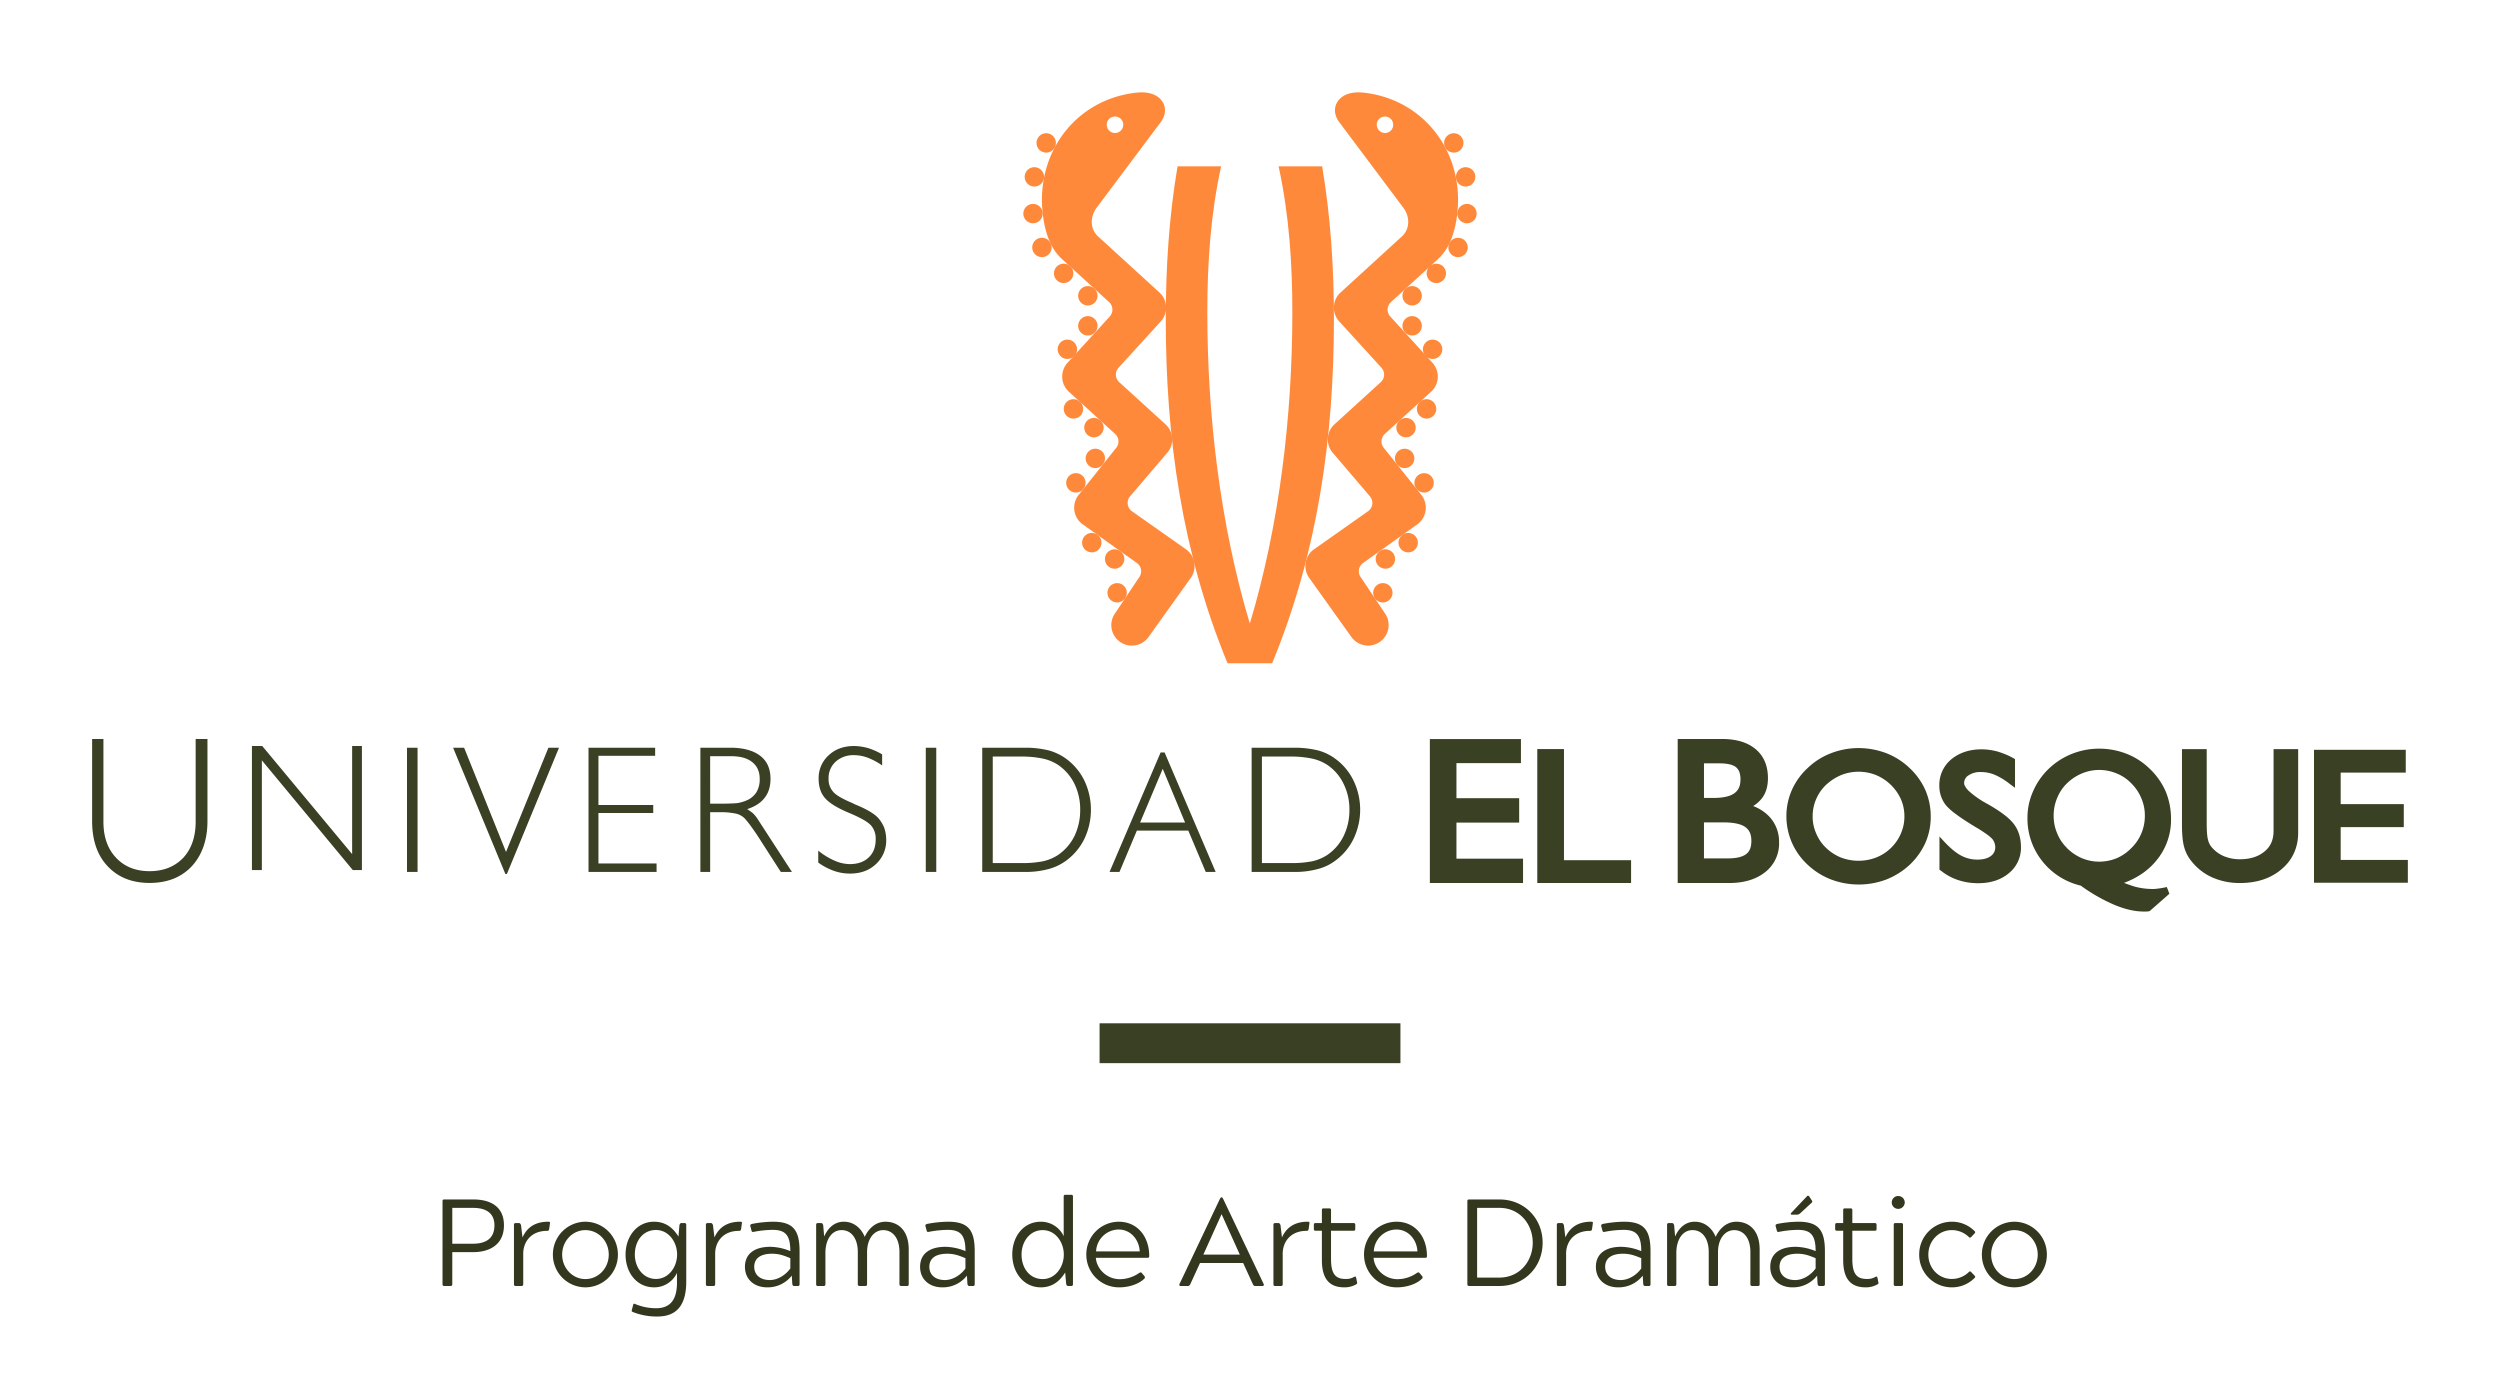 <svg id="facultad-logo-ueb-vertical-a-una-linea" xmlns="http://www.w3.org/2000/svg" width="1598" height="885.223" viewBox="0 0 1598 885.223">
  <defs>
    <style>
      .cls-1 {
        fill: none;
      }

      .cls-2 {
        fill: #ff893b;
      }

      .cls-3 {
        fill: #394024;
      }

      .cls-4 {
        fill: #33371d;
      }
    </style>
  </defs>
  <rect id="Rectangle_89" data-name="Rectangle 89" class="cls-1" width="1598" height="885.223"/>
  <g id="Capa_3" data-name="Capa 3" transform="translate(58.891 59.036)">
    <g id="Group_121" data-name="Group 121">
      <g id="Group_120" data-name="Group 120">
        <g id="Group_117" data-name="Group 117" transform="translate(595.232)">
          <path id="Path_904" data-name="Path 904" class="cls-2" d="M949.575,1894.885c-29.215-70.922-39.492-144.337-39.492-220.073,0-32.666,2.079-65.371,7.532-97.572h27.851c-6.723,30.635-8.82,62.044-8.82,93.318,0,65.737,8.162,135.632,27.173,198.955,19.031-63.322,27.173-133.218,27.173-198.955,0-31.275-2.069-62.683-8.8-93.318h27.851c5.433,32.2,7.532,64.906,7.532,97.572,0,75.736-10.28,149.152-39.492,220.073Z" transform="translate(-819.049 -1529.959)"/>
          <path id="Path_905" data-name="Path 905" class="cls-2" d="M977.9,1612.149a6.191,6.191,0,1,1-.4,8.74A6.181,6.181,0,0,1,977.9,1612.149Z" transform="translate(-733.554 -1486.693)"/>
          <path id="Path_906" data-name="Path 906" class="cls-2" d="M977.9,1620.5a6.191,6.191,0,1,1-.4,8.742A6.179,6.179,0,0,1,977.9,1620.5Z" transform="translate(-733.554 -1475.841)"/>
          <path id="Path_907" data-name="Path 907" class="cls-2" d="M983.6,1627.019a6.186,6.186,0,1,1-.416,8.742A6.176,6.176,0,0,1,983.6,1627.019Z" transform="translate(-726.155 -1467.373)"/>
          <path id="Path_908" data-name="Path 908" class="cls-2" d="M976.2,1648.806a6.185,6.185,0,1,1-.4,8.74A6.169,6.169,0,0,1,976.2,1648.806Z" transform="translate(-735.756 -1439.065)"/>
          <path id="Path_909" data-name="Path 909" class="cls-2" d="M976.054,1657.153a6.19,6.19,0,1,1-.851,8.7A6.162,6.162,0,0,1,976.054,1657.153Z" transform="translate(-736.263 -1427.958)"/>
          <path id="Path_910" data-name="Path 910" class="cls-2" d="M981.536,1663.89a6.19,6.19,0,1,1-.977,8.7A6.177,6.177,0,0,1,981.536,1663.89Z" transform="translate(-729.233 -1419.125)"/>
          <path id="Path_911" data-name="Path 911" class="cls-2" d="M981.893,1643.592a6.2,6.2,0,1,1-.386,8.742A6.213,6.213,0,0,1,981.893,1643.592Z" transform="translate(-728.352 -1445.826)"/>
          <path id="Path_912" data-name="Path 912" class="cls-2" d="M971.038,1684.849a6.2,6.2,0,1,1-1.451,8.648A6.186,6.186,0,0,1,971.038,1684.849Z" transform="translate(-743.219 -1391.619)"/>
          <path id="Path_913" data-name="Path 913" class="cls-2" d="M970.485,1694.15a6.18,6.18,0,1,1-1.692,8.59A6.179,6.179,0,0,1,970.485,1694.15Z" transform="translate(-744.126 -1379.415)"/>
          <path id="Path_914" data-name="Path 914" class="cls-2" d="M977.376,1680.309a6.193,6.193,0,1,1-1.451,8.627A6.2,6.2,0,0,1,977.376,1680.309Z" transform="translate(-734.985 -1397.521)"/>
          <path id="Path_915" data-name="Path 915" class="cls-2" d="M989.271,1600.593a6.183,6.183,0,1,1,2.86,8.257A6.177,6.177,0,0,1,989.271,1600.593Z" transform="translate(-716.969 -1504.147)"/>
          <path id="Path_916" data-name="Path 916" class="cls-2" d="M991.136,1593.577a6.185,6.185,0,1,1,5.87,6.479A6.193,6.193,0,0,1,991.136,1593.577Z" transform="translate(-713.748 -1516.379)"/>
          <path id="Path_917" data-name="Path 917" class="cls-2" d="M990.867,1584.829a6.185,6.185,0,1,1,7.222,4.914A6.171,6.171,0,0,1,990.867,1584.829Z" transform="translate(-714.232 -1529.639)"/>
          <path id="Path_918" data-name="Path 918" class="cls-2" d="M988.306,1577.366a6.19,6.19,0,1,1,8.482,2.205A6.2,6.2,0,0,1,988.306,1577.366Z" transform="translate(-718.51 -1541.902)"/>
          <path id="Path_919" data-name="Path 919" class="cls-2" d="M984.628,1605.928a6.189,6.189,0,1,1-.414,8.721A6.187,6.187,0,0,1,984.628,1605.928Z" transform="translate(-724.822 -1494.785)"/>
          <path id="Path_920" data-name="Path 920" class="cls-2" d="M896.085,1612.149a6.191,6.191,0,1,0,.407,8.74A6.181,6.181,0,0,0,896.085,1612.149Z" transform="translate(-850.685 -1486.693)"/>
          <path id="Path_921" data-name="Path 921" class="cls-2" d="M896.085,1620.5a6.191,6.191,0,1,0,.407,8.742A6.179,6.179,0,0,0,896.085,1620.5Z" transform="translate(-850.685 -1475.841)"/>
          <path id="Path_922" data-name="Path 922" class="cls-2" d="M890.388,1627.019a6.188,6.188,0,1,0,.407,8.742A6.188,6.188,0,0,0,890.388,1627.019Z" transform="translate(-858.082 -1467.373)"/>
          <path id="Path_923" data-name="Path 923" class="cls-2" d="M897.791,1648.806a6.191,6.191,0,1,0,.386,8.74A6.181,6.181,0,0,0,897.791,1648.806Z" transform="translate(-848.484 -1439.065)"/>
          <path id="Path_924" data-name="Path 924" class="cls-2" d="M897.93,1657.153a6.188,6.188,0,1,0,.842,8.7A6.162,6.162,0,0,0,897.93,1657.153Z" transform="translate(-847.975 -1427.958)"/>
          <path id="Path_925" data-name="Path 925" class="cls-2" d="M892.457,1663.89a6.194,6.194,0,1,0,.966,8.7A6.187,6.187,0,0,0,892.457,1663.89Z" transform="translate(-855.005 -1419.125)"/>
          <path id="Path_926" data-name="Path 926" class="cls-2" d="M892.088,1643.592a6.2,6.2,0,1,0,.4,8.742A6.2,6.2,0,0,0,892.088,1643.592Z" transform="translate(-855.884 -1445.826)"/>
          <path id="Path_927" data-name="Path 927" class="cls-2" d="M902.942,1684.849a6.192,6.192,0,1,0,1.462,8.648A6.186,6.186,0,0,0,902.942,1684.849Z" transform="translate(-841.017 -1391.619)"/>
          <path id="Path_928" data-name="Path 928" class="cls-2" d="M903.5,1694.15a6.183,6.183,0,1,0,1.692,8.59A6.169,6.169,0,0,0,903.5,1694.15Z" transform="translate(-840.11 -1379.415)"/>
          <path id="Path_929" data-name="Path 929" class="cls-2" d="M896.6,1680.309a6.193,6.193,0,1,0,1.451,8.627A6.192,6.192,0,0,0,896.6,1680.309Z" transform="translate(-849.251 -1397.521)"/>
          <path id="Path_930" data-name="Path 930" class="cls-2" d="M884.738,1600.593a6.193,6.193,0,1,0-2.881,8.257A6.193,6.193,0,0,0,884.738,1600.593Z" transform="translate(-867.276 -1504.147)"/>
          <path id="Path_931" data-name="Path 931" class="cls-2" d="M882.857,1593.577a6.187,6.187,0,1,0-5.879,6.479A6.217,6.217,0,0,0,882.857,1593.577Z" transform="translate(-870.49 -1516.379)"/>
          <path id="Path_932" data-name="Path 932" class="cls-2" d="M883.134,1584.829a6.191,6.191,0,1,0-7.234,4.914A6.188,6.188,0,0,0,883.134,1584.829Z" transform="translate(-870.013 -1529.639)"/>
          <path id="Path_933" data-name="Path 933" class="cls-2" d="M885.685,1577.366a6.194,6.194,0,1,0-8.471,2.205A6.2,6.2,0,0,0,885.685,1577.366Z" transform="translate(-865.737 -1541.902)"/>
          <path id="Path_934" data-name="Path 934" class="cls-2" d="M889.367,1605.928a6.188,6.188,0,1,0,.4,8.721A6.183,6.183,0,0,0,889.367,1605.928Z" transform="translate(-859.419 -1494.785)"/>
          <g id="Group_116" data-name="Group 116" transform="translate(11.881)">
            <path id="Path_935" data-name="Path 935" class="cls-2" d="M968.214,1849.094,932.9,1824.225a6.559,6.559,0,0,1-1.014-9.208l23.614-27.635a13.108,13.108,0,0,0-.86-18.527l-29.571-26.941a6.523,6.523,0,0,1-.435-9.227l26.971-29.571a13.109,13.109,0,0,0-.853-18.528l-39.155-35.779c-5.357-4.875-5.231-12.8-.851-18.532l40.75-54.422c4.012-5.263,3.752-11.391-.706-15.453-2.235-2.033-6.633-4.41-14.669-3.541-38.439,4.141-64.249,37.851-60,76.821,2.138,19.574,9.119,26.612,12.949,30.114l29.493,26.922a6.541,6.541,0,0,1,.425,9.243l-26.959,29.552a13.135,13.135,0,0,0,.851,18.53L922.444,1775a6.513,6.513,0,0,1,.425,9.227l-23.731,29.746a13.135,13.135,0,0,0,2.051,18.449l35.372,25.237a6.527,6.527,0,0,1,1.122,9.17l-15.258,22.781a13.12,13.12,0,0,0,21.331,15.281l26.69-37.368A13.124,13.124,0,0,0,968.214,1849.094Zm-49.745-275.251a5.27,5.27,0,1,1,.359,7.447A5.27,5.27,0,0,1,918.469,1573.843Z" transform="translate(-875.658 -1556.676)"/>
            <path id="Path_936" data-name="Path 936" class="cls-2" d="M986.026,1556.86c-8.045-.869-12.435,1.508-14.678,3.541-4.456,4.063-4.718,10.19-.706,15.453l40.759,54.422c4.371,5.728,4.5,13.658-.851,18.532l-39.164,35.779a13.106,13.106,0,0,0-.851,18.528l26.97,29.571a6.515,6.515,0,0,1-.434,9.227L967.5,1768.854a13.1,13.1,0,0,0-.851,18.527l23.6,27.635a6.548,6.548,0,0,1-1.014,9.208l-35.317,24.869a13.135,13.135,0,0,0-2.223,18.431l26.672,37.368a13.121,13.121,0,0,0,21.333-15.281l-15.251-22.781a6.528,6.528,0,0,1,1.113-9.17l35.393-25.237a13.162,13.162,0,0,0,2.049-18.449l-23.74-29.746a6.516,6.516,0,0,1,.425-9.227l29.562-26.959a13.121,13.121,0,0,0,.862-18.53l-26.952-29.552a6.532,6.532,0,0,1,.425-9.243l29.475-26.922c3.84-3.5,10.82-10.54,12.958-30.114C1050.266,1594.711,1024.456,1561,986.026,1556.86Zm17.291,24.43a5.26,5.26,0,1,1,.349-7.447A5.282,5.282,0,0,1,1003.317,1581.29Z" transform="translate(-780.495 -1556.676)"/>
          </g>
        </g>
        <g id="Group_119" data-name="Group 119" transform="translate(0 413.314)">
          <g id="Group_118" data-name="Group 118" transform="translate(855.077)">
            <path id="Path_937" data-name="Path 937" class="cls-3" d="M1000.494,1789.874h40.093v-15.589h-40.093v-22.4h41.224v-15.373H983.5v92h59.561v-15.566h-42.569Zm68.735-46.979H1052.17v85.618h59.956v-14.6h-42.9Zm120.917,36.418a20.894,20.894,0,0,0,5.852-5.3c2.5-3.424,3.605-7.7,3.605-12.552,0-7.792-2.63-14.2-7.939-18.567-5.307-4.431-12.54-6.461-21.689-6.461H1141.92v92.079h32.868c9.448,0,17.215-2.3,23.094-7a23.184,23.184,0,0,0,8.836-19.107,23.474,23.474,0,0,0-5.753-15.819,27.362,27.362,0,0,0-10.82-7.272m-31.427-27.292h9.949c5.233,0,8.645.931,10.51,2.439a7.78,7.78,0,0,1,2.138,3.017,14.014,14.014,0,0,1,.727,4.778c0,4.256-1.267,6.9-3.84,8.836-2.447,1.84-6.817,3.021-13.055,3.021h-6.429Zm26.931,58.024c-2.2,1.683-6.259,2.824-12.2,2.706h-14.736v-22.993h12.667c6.652,0,11.266,1.14,13.81,3.017,2.5,1.895,3.819,4.41,3.819,8.76,0,4.233-1.122,6.79-3.364,8.509m154.992-31.679h0l-1.817-1.007a57.152,57.152,0,0,1-10.735-7.6,11.794,11.794,0,0,1-2.359-2.982,3.691,3.691,0,0,1-.727-2.046,5.745,5.745,0,0,1,2.718-4.969,13.323,13.323,0,0,1,7.979-2.187,22.848,22.848,0,0,1,8.654,1.66,43.459,43.459,0,0,1,9.729,5.861l3.451,2.554v-18.332l-1.026-.621a50.874,50.874,0,0,0-10.112-4.217,39.488,39.488,0,0,0-10.2-1.432c-7.656,0-14.223,2.15-19.348,6.362a21.135,21.135,0,0,0-7.689,16.617,20.149,20.149,0,0,0,4.063,12.591,36.4,36.4,0,0,0,6.739,5.994c3.085,2.339,7.049,4.893,11.846,7.831,3.017,1.722,5.445,3.348,7.33,4.661a27.013,27.013,0,0,1,3.831,3.194,8.5,8.5,0,0,1,1.943,5.316,6.772,6.772,0,0,1-2.833,5.647c-1.876,1.414-4.7,2.283-8.579,2.283a21.69,21.69,0,0,1-10.2-2.458c-3.152-1.6-6.613-4.445-10.347-8.314l-3.713-4v21.254l.929.6a35.013,35.013,0,0,0,11.128,6.033,39.76,39.76,0,0,0,12.949,1.957c7.707,0,14.283-2.127,19.333-6.365a20.8,20.8,0,0,0,7.762-16.479c0-5.569-1.313-10.462-4.148-14.407-2.833-4.061-8.305-8.236-16.555-13m107.068,35.993a40.522,40.522,0,0,0,9.553-26.766,46.1,46.1,0,0,0-3.364-17.5,45.169,45.169,0,0,0-10.1-14.467,44.366,44.366,0,0,0-14.775-9.653,48.108,48.108,0,0,0-17.677-3.345,47.156,47.156,0,0,0-17.5,3.345,46,46,0,0,0-14.9,9.653,44.251,44.251,0,0,0-9.873,14.311,41.16,41.16,0,0,0-3.578,16.826,43.645,43.645,0,0,0,9.487,27.794,44.279,44.279,0,0,0,24.591,15.628,110.7,110.7,0,0,0,21.314,12.2c6.932,2.92,13.228,4.351,18.941,4.351h1.683a5.955,5.955,0,0,0,1.394-.154l.676-.1,12.609-11.083-.957-2.646-.706-1.688-1.653.37a39.547,39.547,0,0,1-4.38.676,19.684,19.684,0,0,1-3.463.214,44.487,44.487,0,0,1-10.317-1.334c-2.235-.639-4.787-1.531-7.5-2.573,8.277-3.095,15.27-7.7,20.491-14.06m-9.37-17.677a28.357,28.357,0,0,1-6.3,9.358l-.087.078a29.211,29.211,0,0,1-9.457,6.558,29.894,29.894,0,0,1-11.14,2.184,28.758,28.758,0,0,1-11.161-2.262,30.682,30.682,0,0,1-9.5-6.479v-.078a27.2,27.2,0,0,1-6.238-9.358,28.123,28.123,0,0,1-2.214-11.181,28.549,28.549,0,0,1,2.214-11.271,27.339,27.339,0,0,1,6.2-9.344,30.5,30.5,0,0,1,9.641-6.419,28.751,28.751,0,0,1,22.195,0,27.042,27.042,0,0,1,9.4,6.342,28.941,28.941,0,0,1,6.449,9.652,27.416,27.416,0,0,1,2.194,11.041,28.632,28.632,0,0,1-2.194,11.181m84.46-1.164c-.087,5.475-1.828,9.535-5.744,12.807-3.792,3.189-8.937,4.987-15.656,4.987a26.311,26.311,0,0,1-10.337-1.954,21.077,21.077,0,0,1-7.815-5.744,11.168,11.168,0,0,1-2.35-4.8c-.531-1.837-.83-5.4-.83-10.542v-47.323h-15.812v47.811c0,6.516.435,11.391,1.43,14.851a24.316,24.316,0,0,0,4.829,9.188,35.359,35.359,0,0,0,13.373,10.25,43.319,43.319,0,0,0,17.513,3.46c10.761,0,19.822-3,26.727-9.008,6.992-5.96,10.531-14.083,10.406-23.637v-52.916H1522.8Zm42.907,18.22v-20.963h40.343v-14.681h-40.343v-20.174h41.6v-14.58h-58.659v84.979h59.993v-14.582Zm-275.573-58.756a45.573,45.573,0,0,0-14.842-9.457,50.294,50.294,0,0,0-17.812-3.267,48.812,48.812,0,0,0-17.5,3.267,44.288,44.288,0,0,0-14.95,9.457,42.708,42.708,0,0,0-10.094,14.023,41.175,41.175,0,0,0-3.523,16.5,42.14,42.14,0,0,0,13.616,31.332,45.736,45.736,0,0,0,14.865,9.379,50.106,50.106,0,0,0,35.285.081,47.55,47.55,0,0,0,15.058-9.459,44.656,44.656,0,0,0,9.988-13.963,41.3,41.3,0,0,0,3.442-16.672,42.359,42.359,0,0,0-3.364-16.939,43.138,43.138,0,0,0-10.174-14.276m-5.481,41.757a28.591,28.591,0,0,1-6.3,9.248,28.244,28.244,0,0,1-9.448,6.164,31.49,31.49,0,0,1-22.765,0,30.266,30.266,0,0,1-9.418-6.164,27.182,27.182,0,0,1-6.3-9.248,26.27,26.27,0,0,1-2.224-10.871,27.335,27.335,0,0,1,2.224-10.963,27.83,27.83,0,0,1,6.3-9.112,33.029,33.029,0,0,1,9.689-6.284,30.02,30.02,0,0,1,22.3,0,30.265,30.265,0,0,1,16.012,15.665,27.369,27.369,0,0,1,2.12,10.694,26.891,26.891,0,0,1-2.2,10.871" transform="translate(-983.502 -1736.434)"/>
          </g>
          <path id="Path_938" data-name="Path 938" class="cls-3" d="M648.323,1828.458c11.361,0,20.365-3.6,27.026-10.715,6.548-7.119,9.981-16.81,9.981-28.817v-52.493h-7.542v52.9c0,9.65-2.651,17.291-7.873,23-5.454,5.686-12.591,8.606-21.593,8.606-8.965,0-16.122-2.92-21.42-8.606-5.4-5.7-8.066-13.345-8.066-23v-52.9h-7.224v52.493c0,12.145,3.26,21.815,9.894,28.817,6.613,7.116,15.587,10.715,26.816,10.715M720.1,1750.09l58.137,70.146h5.819v-79.3h-6.245v69.1l-57.461-69.1h-6.594v79.3H720.1Zm92.776,71.346h6.748v-79.412h-6.748Zm63.842,1.318,33.323-80.73h-6.769l-27.1,66.629-26.787-66.629h-7.038l33.42,80.73ZM972.4,1816H935.246v-32.259h35.016v-5.086H935.246v-31.484H971.49v-5.148H928.9v79.412h43.5Zm34.252-32.744h6.383a44.79,44.79,0,0,1,10.115.91,11.469,11.469,0,0,1,5.571,3.038,56.265,56.265,0,0,1,4.2,5.277c1.722,2.4,3.955,5.553,6.344,9.42l12.561,19.535h7.109l-21.662-33.4a24.068,24.068,0,0,0-3.007-3.87,29.77,29.77,0,0,0-3.975-2.881c4.992-1.607,8.742-4.021,11.237-7.293,2.506-3.21,3.695-7.268,3.695-12.048,0-6.44-2.127-11.354-6.606-14.773-4.525-3.426-10.839-5.148-19.137-5.148h-19.079v79.412h6.256Zm0-35.816h13.182c5.937,0,10.452,1.161,13.74,3.81q4.76,3.8,4.748,10.694a15.917,15.917,0,0,1-2.069,8.509,13.658,13.658,0,0,1-6.507,5.339,23.934,23.934,0,0,1-5.8,1.646c-2.437.23-6.525.366-12.4.366h-4.893Zm112.543,53.359a24.355,24.355,0,0,0-1.258-7.542,21.63,21.63,0,0,0-3.867-6.307c-2.495-2.785-7.417-5.666-14.545-8.585a18.432,18.432,0,0,1-1.681-.833c-6.509-2.748-10.7-5.107-12.582-7.369a11.908,11.908,0,0,1-2.911-8.45,14.029,14.029,0,0,1,4.486-10.717,16.679,16.679,0,0,1,11.6-4.217,25.2,25.2,0,0,1,8.751,1.57,41.275,41.275,0,0,1,9.39,5.008v-7.1a44.552,44.552,0,0,0-8.857-3.962,34.833,34.833,0,0,0-8.974-1.357c-6.769,0-12.184,1.993-16.4,5.978a19.588,19.588,0,0,0-6.344,15.026c0,5.031,1.336,9.146,4.118,12.34,2.768,3.155,7.9,6.323,15.456,9.457,7.28,3.076,11.883,5.7,13.895,7.946a12.794,12.794,0,0,1,2.989,8.9c0,4.874-1.393,8.684-4.488,11.583-2.863,2.805-7,4.256-12.126,4.256a25.057,25.057,0,0,1-9.535-2.147,44.8,44.8,0,0,1-10.567-6.461v7.64a41.176,41.176,0,0,0,10.066,5.3,30.96,30.96,0,0,0,10.154,1.722c6.787,0,12.28-1.934,16.651-6.052a20.481,20.481,0,0,0,6.576-15.628m31.988-58.776h-6.691v79.412h6.691Zm71.793,77.557a33.69,33.69,0,0,0,11.508-5.573,37.833,37.833,0,0,0,11.487-13.961,43.534,43.534,0,0,0,0-36.768,37.954,37.954,0,0,0-11.487-13.982,34.439,34.439,0,0,0-11.4-5.55,62.97,62.97,0,0,0-15.288-1.722H1180.57v79.412h27.221a56.75,56.75,0,0,0,15.182-1.855m-35.682-3.812v-68.1H1206.2a64.723,64.723,0,0,1,13.288,1.354,28.681,28.681,0,0,1,9.68,4.063,31.293,31.293,0,0,1,10.365,12.069,37.161,37.161,0,0,1,3.647,16.631,38.229,38.229,0,0,1-3.647,16.672,31.888,31.888,0,0,1-10.365,12.032,29.13,29.13,0,0,1-9.68,4.1,65.865,65.865,0,0,1-13.288,1.177Zm107.31-70.726-32.656,76.394h6.344L1279.409,1795h32.877l11.149,26.437h6.346l-32.659-76.394Zm-13.113,44.79,14.458-34.328,14.271,34.328Zm113.566,29.748a31.824,31.824,0,0,0,11.478-5.573,37.157,37.157,0,0,0,11.48-13.961,43.007,43.007,0,0,0,0-36.768,37.275,37.275,0,0,0-11.48-13.982,32.469,32.469,0,0,0-11.37-5.55,63.437,63.437,0,0,0-15.32-1.722h-27.074v79.412h27.074a56.7,56.7,0,0,0,15.212-1.855m-35.712-3.812v-68.1H1378.3a64.936,64.936,0,0,1,13.294,1.354,28.686,28.686,0,0,1,9.652,4.063,30.4,30.4,0,0,1,10.317,12.069,36.316,36.316,0,0,1,3.7,16.631,37.346,37.346,0,0,1-3.7,16.672,30.956,30.956,0,0,1-10.317,12.032,29.138,29.138,0,0,1-9.652,4.1,66.067,66.067,0,0,1-13.294,1.177Z" transform="translate(-611.613 -1736.434)"/>
        </g>
        <rect id="Rectangle_27" data-name="Rectangle 27" class="cls-3" width="192.31" height="25.472" transform="translate(643.959 595.058)"/>
      </g>
      <path id="Path_1027" data-name="Path 1027" class="cls-4" d="M-504.494-27.018v-22.91H-491.3c10.981,0,13.746,5.609,13.746,11.139,0,6-2.765,11.771-13.746,11.771Zm13.588,5.372c9.638,0,19.434-4.345,19.434-17.143s-9.8-16.511-19.434-16.511h-18.565c-.948,0-1.264.158-1.264,1.264V-1.264c0,.948.237,1.264,1.264,1.264h3.713c1.027,0,1.264-.316,1.264-1.264V-21.646Zm46.926-13.588c.948,0,1.185-.237,1.422-1.185l.474-3.555c.158-.79,0-1.106-1.106-1.106-11.218,0-14.852,6.715-16.432,10.033l-.948-7.9c-.4-.948-.711-1.264-1.343-1.264h-1.975c-.869,0-1.185.316-1.185,1.264V-1.264c0,.948.316,1.264,1.185,1.264h3.555c.869,0,1.185-.316,1.185-1.264V-20.7C-459.148-28.045-454.25-35.234-443.98-35.234Zm3.792,15.168A20.836,20.836,0,0,0-419.411.869a20.836,20.836,0,0,0,20.777-20.935A20.9,20.9,0,0,0-419.411-41.08,20.9,20.9,0,0,0-440.188-20.066Zm20.777,15.642c-8.216,0-14.852-6.952-14.852-15.642s6.636-15.642,14.852-15.642c8.3,0,14.931,6.952,14.931,15.642S-411.116-4.424-419.411-4.424Zm58.539,2.212c0,9.48-3.16,16.432-13.351,16.432a34.7,34.7,0,0,1-13.351-2.686c-.869-.395-1.106-.237-1.343.711l-.79,3c-.237.869-.079,1.106.711,1.422a41.045,41.045,0,0,0,15.642,2.844c12.245,0,18.407-7.189,18.407-22.357v-36.1c0-.948-.316-1.264-1.185-1.264h-1.817c-.711,0-1.027.316-1.343,1.264l-.632,7.347c-1.975-3-6.241-9.48-15.563-9.48-11.06,0-18.249,9.559-18.249,21.014,0,11.534,7.11,20.935,18.249,20.935a16.024,16.024,0,0,0,14.615-9.243ZM-374.3-35.787c8.216,0,13.509,7.821,13.509,15.642,0,7.9-5.293,15.642-13.509,15.642-8.3,0-13.509-7.5-13.509-15.563C-387.811-28.835-382.6-35.787-374.3-35.787Zm53.009.553c.948,0,1.185-.237,1.422-1.185l.474-3.555c.158-.79,0-1.106-1.106-1.106-11.218,0-14.852,6.715-16.432,10.033l-.948-7.9c-.4-.948-.711-1.264-1.343-1.264H-341.2c-.869,0-1.185.316-1.185,1.264V-1.264c0,.948.316,1.264,1.185,1.264h3.555c.869,0,1.185-.316,1.185-1.264V-20.7C-336.461-28.045-331.563-35.234-321.293-35.234Zm9.48.632a64.6,64.6,0,0,1,12.166-1.264c8.295,0,11.218,3.634,11.218,13.588a34.835,34.835,0,0,0-12.8-2.765c-9.717,0-16.2,4.187-16.2,12.8,0,8.453,6.478,13.114,14.062,13.114a19.487,19.487,0,0,0,15.879-7.5l.316,5.372c.237.948.553,1.264,1.185,1.264h2.291c.869,0,1.185-.316,1.185-1.264V-22.12c0-13.035-3.634-18.96-16.906-18.96A74.665,74.665,0,0,0-313-39.658c-.948.316-1.185.711-.948,1.58l.632,2.37C-313.077-34.76-312.84-34.365-311.813-34.6Zm11.771,13.983c4.5,0,7.584,1.185,11.613,2.844v6.557c-2.528,3.713-7.663,7.426-13.114,7.426-6.4,0-9.954-3.555-9.954-8.453C-311.5-17.617-307.547-20.619-300.042-20.619Zm59.171-10.744c-1.422-3.792-5.609-9.717-13.351-9.717-7.505,0-11.139,6.162-12.561,9.48l-.632-7.347c-.395-.948-.711-1.264-1.343-1.264h-1.975c-.869,0-1.185.316-1.185,1.264V-1.264c0,.948.316,1.264,1.185,1.264h3.555c.869,0,1.185-.316,1.185-1.264V-21.172c0-8.374,3.95-14.536,10.349-14.536,6.478,0,10.349,5.688,10.349,13.983V-1.264c0,.948.4,1.264,1.185,1.264h3.555c.948,0,1.185-.316,1.185-1.264v-20.3c0-8.69,4.5-14.141,10.349-14.141,5.609,0,10.349,4.582,10.349,13.983V-1.264c0,.948.4,1.264,1.185,1.264h3.555c.948,0,1.185-.316,1.185-1.264V-23.3c0-12.64-7.11-17.775-14.852-17.775C-235.1-41.08-239.291-34.918-240.871-31.363Zm41-3.239A64.6,64.6,0,0,1-187.7-35.866c8.295,0,11.218,3.634,11.218,13.588a34.836,34.836,0,0,0-12.8-2.765c-9.717,0-16.195,4.187-16.195,12.8,0,8.453,6.478,13.114,14.062,13.114a19.487,19.487,0,0,0,15.879-7.5l.316,5.372c.237.948.553,1.264,1.185,1.264h2.291c.869,0,1.185-.316,1.185-1.264V-22.12c0-13.035-3.634-18.96-16.906-18.96a74.665,74.665,0,0,0-13.588,1.422c-.948.316-1.185.711-.948,1.58l.632,2.37C-201.134-34.76-200.9-34.365-199.87-34.6ZM-188.1-20.619c4.5,0,7.584,1.185,11.613,2.844v6.557c-2.528,3.713-7.663,7.426-13.114,7.426-6.4,0-9.954-3.555-9.954-8.453C-199.554-17.617-195.6-20.619-188.1-20.619Zm74.418-11.218A16.024,16.024,0,0,0-128.3-41.08c-11.06,0-18.249,9.4-18.249,20.935C-146.545-8.69-139.356.869-128.3.869c9.322,0,13.588-6.478,15.563-9.48l.632,7.347c.316.948.632,1.264,1.343,1.264h1.817c.869,0,1.185-.316,1.185-1.264V-57.038c0-.948-.316-1.264-1.185-1.264H-112.5c-.869,0-1.185.316-1.185,1.264Zm-13.43,27.413c-8.295,0-13.509-6.952-13.509-15.721,0-8.137,5.214-15.563,13.509-15.563,8.216,0,13.509,7.742,13.509,15.642C-113.6-12.245-118.895-4.424-127.111-4.424Zm63.437-3.792c-.632-.711-.948-.553-1.817-.079a21.7,21.7,0,0,1-12.4,3.95c-7.979,0-14.694-6.32-15.247-13.667H-60.2c1.027,0,1.185-.316,1.185-1.264,0-11.85-7.189-21.8-19.513-21.8a20.837,20.837,0,0,0-20.7,21.014A20.855,20.855,0,0,0-78.131.869c5.846,0,12.245-1.9,15.958-5.53.553-.553.553-1.027,0-1.738Zm-29.309-13.9A14.626,14.626,0,0,1-78.6-36.1c8.058,0,13.193,6.873,13.509,13.983Zm80.264-23.7L-1.106-20.066H-24.411L-12.8-45.82Zm1.027-9.717c-.316-.632-.553-1.106-.948-1.106h-.237c-.474,0-.632.474-1.027,1.106L-39.658-1.264c-.316.711,0,1.264.711,1.264h4.582c.869,0,1.185-.316,1.659-1.264l6.162-13.43H1.027L7.189-1.264C7.663-.316,7.979,0,8.769,0h4.582c.79,0,1.106-.553.79-1.264Zm53.167,20.3c.948,0,1.185-.237,1.422-1.185l.474-3.555c.158-.79,0-1.106-1.106-1.106-11.218,0-14.852,6.715-16.432,10.033l-.948-7.9c-.4-.948-.711-1.264-1.343-1.264H21.567c-.869,0-1.185.316-1.185,1.264V-1.264C20.382-.316,20.7,0,21.567,0h3.555c.869,0,1.185-.316,1.185-1.264V-20.7C26.307-28.045,31.205-35.234,41.475-35.234ZM73.233-1.027c.711-.395.79-.711.553-1.5l-.474-2.528c-.316-1.106-.553-1.185-1.58-.632A10.04,10.04,0,0,1,66.281-4.5c-6.32,0-9.085-3.4-9.085-12.64v-18.17H71.5c.948,0,1.185-.316,1.185-1.264v-2.37c0-1.027-.316-1.264-1.185-1.264H57.2v-8.137c0-.948-.237-1.264-1.185-1.264H52.535c-.948,0-1.185.316-1.185,1.264v8.137H47.479c-.948,0-1.264.237-1.264,1.264v2.37c0,.948.316,1.264,1.264,1.264H51.35v18.644C51.35-5.688,55.221.869,65.649.869A14.779,14.779,0,0,0,73.233-1.027Zm40.606-7.189c-.632-.711-.948-.553-1.817-.079a21.7,21.7,0,0,1-12.4,3.95c-7.979,0-14.694-6.32-15.247-13.667h32.943c1.027,0,1.185-.316,1.185-1.264,0-11.85-7.189-21.8-19.513-21.8a20.837,20.837,0,0,0-20.7,21.014A20.855,20.855,0,0,0,99.382.869c5.846,0,12.245-1.9,15.958-5.53.553-.553.553-1.027,0-1.738ZM84.53-22.12A14.626,14.626,0,0,1,98.908-36.1c8.058,0,13.193,6.873,13.509,13.983ZM145.6-55.3c-.948,0-1.264.316-1.264,1.264V-1.264c0,.948.4,1.264,1.264,1.264h19.355c15.563,0,27.492-11.929,27.492-27.65S180.515-55.3,164.952-55.3Zm19.276,5.372c12.877,0,21.251,10.349,21.251,22.278,0,11.85-8.374,22.278-21.251,22.278h-14.3V-49.928Zm57.749,14.694c.948,0,1.185-.237,1.422-1.185l.474-3.555c.158-.79,0-1.106-1.106-1.106-11.218,0-14.852,6.715-16.432,10.033l-.948-7.9c-.4-.948-.711-1.264-1.343-1.264h-1.975c-.869,0-1.185.316-1.185,1.264V-1.264c0,.948.316,1.264,1.185,1.264h3.555c.869,0,1.185-.316,1.185-1.264V-20.7C207.454-28.045,212.352-35.234,222.622-35.234Zm9.48.632a64.6,64.6,0,0,1,12.166-1.264c8.295,0,11.218,3.634,11.218,13.588a34.836,34.836,0,0,0-12.8-2.765c-9.717,0-16.195,4.187-16.195,12.8,0,8.453,6.478,13.114,14.062,13.114a19.487,19.487,0,0,0,15.879-7.5l.316,5.372C256.987-.316,257.3,0,257.935,0h2.291c.869,0,1.185-.316,1.185-1.264V-22.12c0-13.035-3.634-18.96-16.906-18.96a74.665,74.665,0,0,0-13.588,1.422c-.948.316-1.185.711-.948,1.58l.632,2.37C230.838-34.76,231.075-34.365,232.1-34.6Zm11.771,13.983c4.5,0,7.584,1.185,11.613,2.844v6.557c-2.528,3.713-7.663,7.426-13.114,7.426-6.4,0-9.954-3.555-9.954-8.453C232.418-17.617,236.368-20.619,243.873-20.619Zm59.171-10.744c-1.422-3.792-5.609-9.717-13.351-9.717-7.505,0-11.139,6.162-12.561,9.48l-.632-7.347c-.4-.948-.711-1.264-1.343-1.264h-1.975c-.869,0-1.185.316-1.185,1.264V-1.264C272-.316,272.313,0,273.182,0h3.555c.869,0,1.185-.316,1.185-1.264V-21.172c0-8.374,3.95-14.536,10.349-14.536,6.478,0,10.349,5.688,10.349,13.983V-1.264c0,.948.395,1.264,1.185,1.264h3.555c.948,0,1.185-.316,1.185-1.264v-20.3c0-8.69,4.5-14.141,10.349-14.141,5.609,0,10.349,4.582,10.349,13.983V-1.264c0,.948.4,1.264,1.185,1.264h3.555c.948,0,1.185-.316,1.185-1.264V-23.3c0-12.64-7.11-17.775-14.852-17.775C308.811-41.08,304.624-34.918,303.044-31.363ZM343.571-34.6a64.6,64.6,0,0,1,12.166-1.264c8.3,0,11.218,3.634,11.218,13.588a34.835,34.835,0,0,0-12.8-2.765c-9.717,0-16.2,4.187-16.2,12.8,0,8.453,6.478,13.114,14.062,13.114a19.487,19.487,0,0,0,15.879-7.5l.316,5.372C368.456-.316,368.772,0,369.4,0H371.7c.869,0,1.185-.316,1.185-1.264V-22.12c0-13.035-3.634-18.96-16.906-18.96a74.664,74.664,0,0,0-13.588,1.422c-.948.316-1.185.711-.948,1.58l.632,2.37C342.307-34.76,342.544-34.365,343.571-34.6Zm11.771,13.983c4.5,0,7.584,1.185,11.613,2.844v6.557c-2.528,3.713-7.663,7.426-13.114,7.426-6.4,0-9.954-3.555-9.954-8.453C343.887-17.617,347.837-20.619,355.342-20.619Zm8.927-32.469a1.02,1.02,0,0,0,.237-1.58l-1.5-2.37c-.474-.711-1.027-.948-1.58-.316L351.55-46.926c-.869.869-.553,1.343.237,1.343h3.16a3.158,3.158,0,0,0,2.054-.79ZM406.455-1.027c.711-.395.79-.711.553-1.5l-.474-2.528c-.316-1.106-.553-1.185-1.58-.632A10.04,10.04,0,0,1,399.5-4.5c-6.32,0-9.085-3.4-9.085-12.64v-18.17h14.3c.948,0,1.185-.316,1.185-1.264v-2.37c0-1.027-.316-1.264-1.185-1.264h-14.3v-8.137c0-.948-.237-1.264-1.185-1.264h-3.476c-.948,0-1.185.316-1.185,1.264v8.137H380.7c-.948,0-1.264.237-1.264,1.264v2.37c0,.948.316,1.264,1.264,1.264h3.871v18.644c0,10.981,3.871,17.538,14.3,17.538A14.779,14.779,0,0,0,406.455-1.027Zm10.428-.237c0,.948.237,1.264,1.185,1.264h3.476c.948,0,1.264-.316,1.264-1.264V-38.947c0-.948-.237-1.264-1.264-1.264h-3.476c-.948,0-1.185.316-1.185,1.264ZM415.619-53.4a4.08,4.08,0,0,0,4.108,4.108,4.147,4.147,0,0,0,4.187-4.108,4.147,4.147,0,0,0-4.187-4.108A4.08,4.08,0,0,0,415.619-53.4ZM453.934-4.5C445.639-4.5,439-11.3,439-20.066c0-8.69,6.636-15.642,14.931-15.642a15.583,15.583,0,0,1,10.981,4.424c.632.632,1.106.474,1.659-.237l1.9-1.975c.632-.711.632-1.106,0-1.659a20.222,20.222,0,0,0-14.615-5.925,20.837,20.837,0,0,0-20.7,21.014A20.77,20.77,0,0,0,453.855.869,20.222,20.222,0,0,0,468.47-5.056c.632-.553.632-.948,0-1.659l-1.9-1.975c-.553-.711-1.027-.869-1.659-.237A15.583,15.583,0,0,1,453.934-4.5ZM473.21-20.066A20.836,20.836,0,0,0,493.987.869a20.836,20.836,0,0,0,20.777-20.935A20.9,20.9,0,0,0,493.987-41.08,20.9,20.9,0,0,0,473.21-20.066ZM493.987-4.424c-8.216,0-14.852-6.952-14.852-15.642s6.636-15.642,14.852-15.642c8.3,0,14.931,6.952,14.931,15.642S502.282-4.424,493.987-4.424Z" transform="translate(734.706 762.966)"/>
    </g>
  </g>
</svg>
